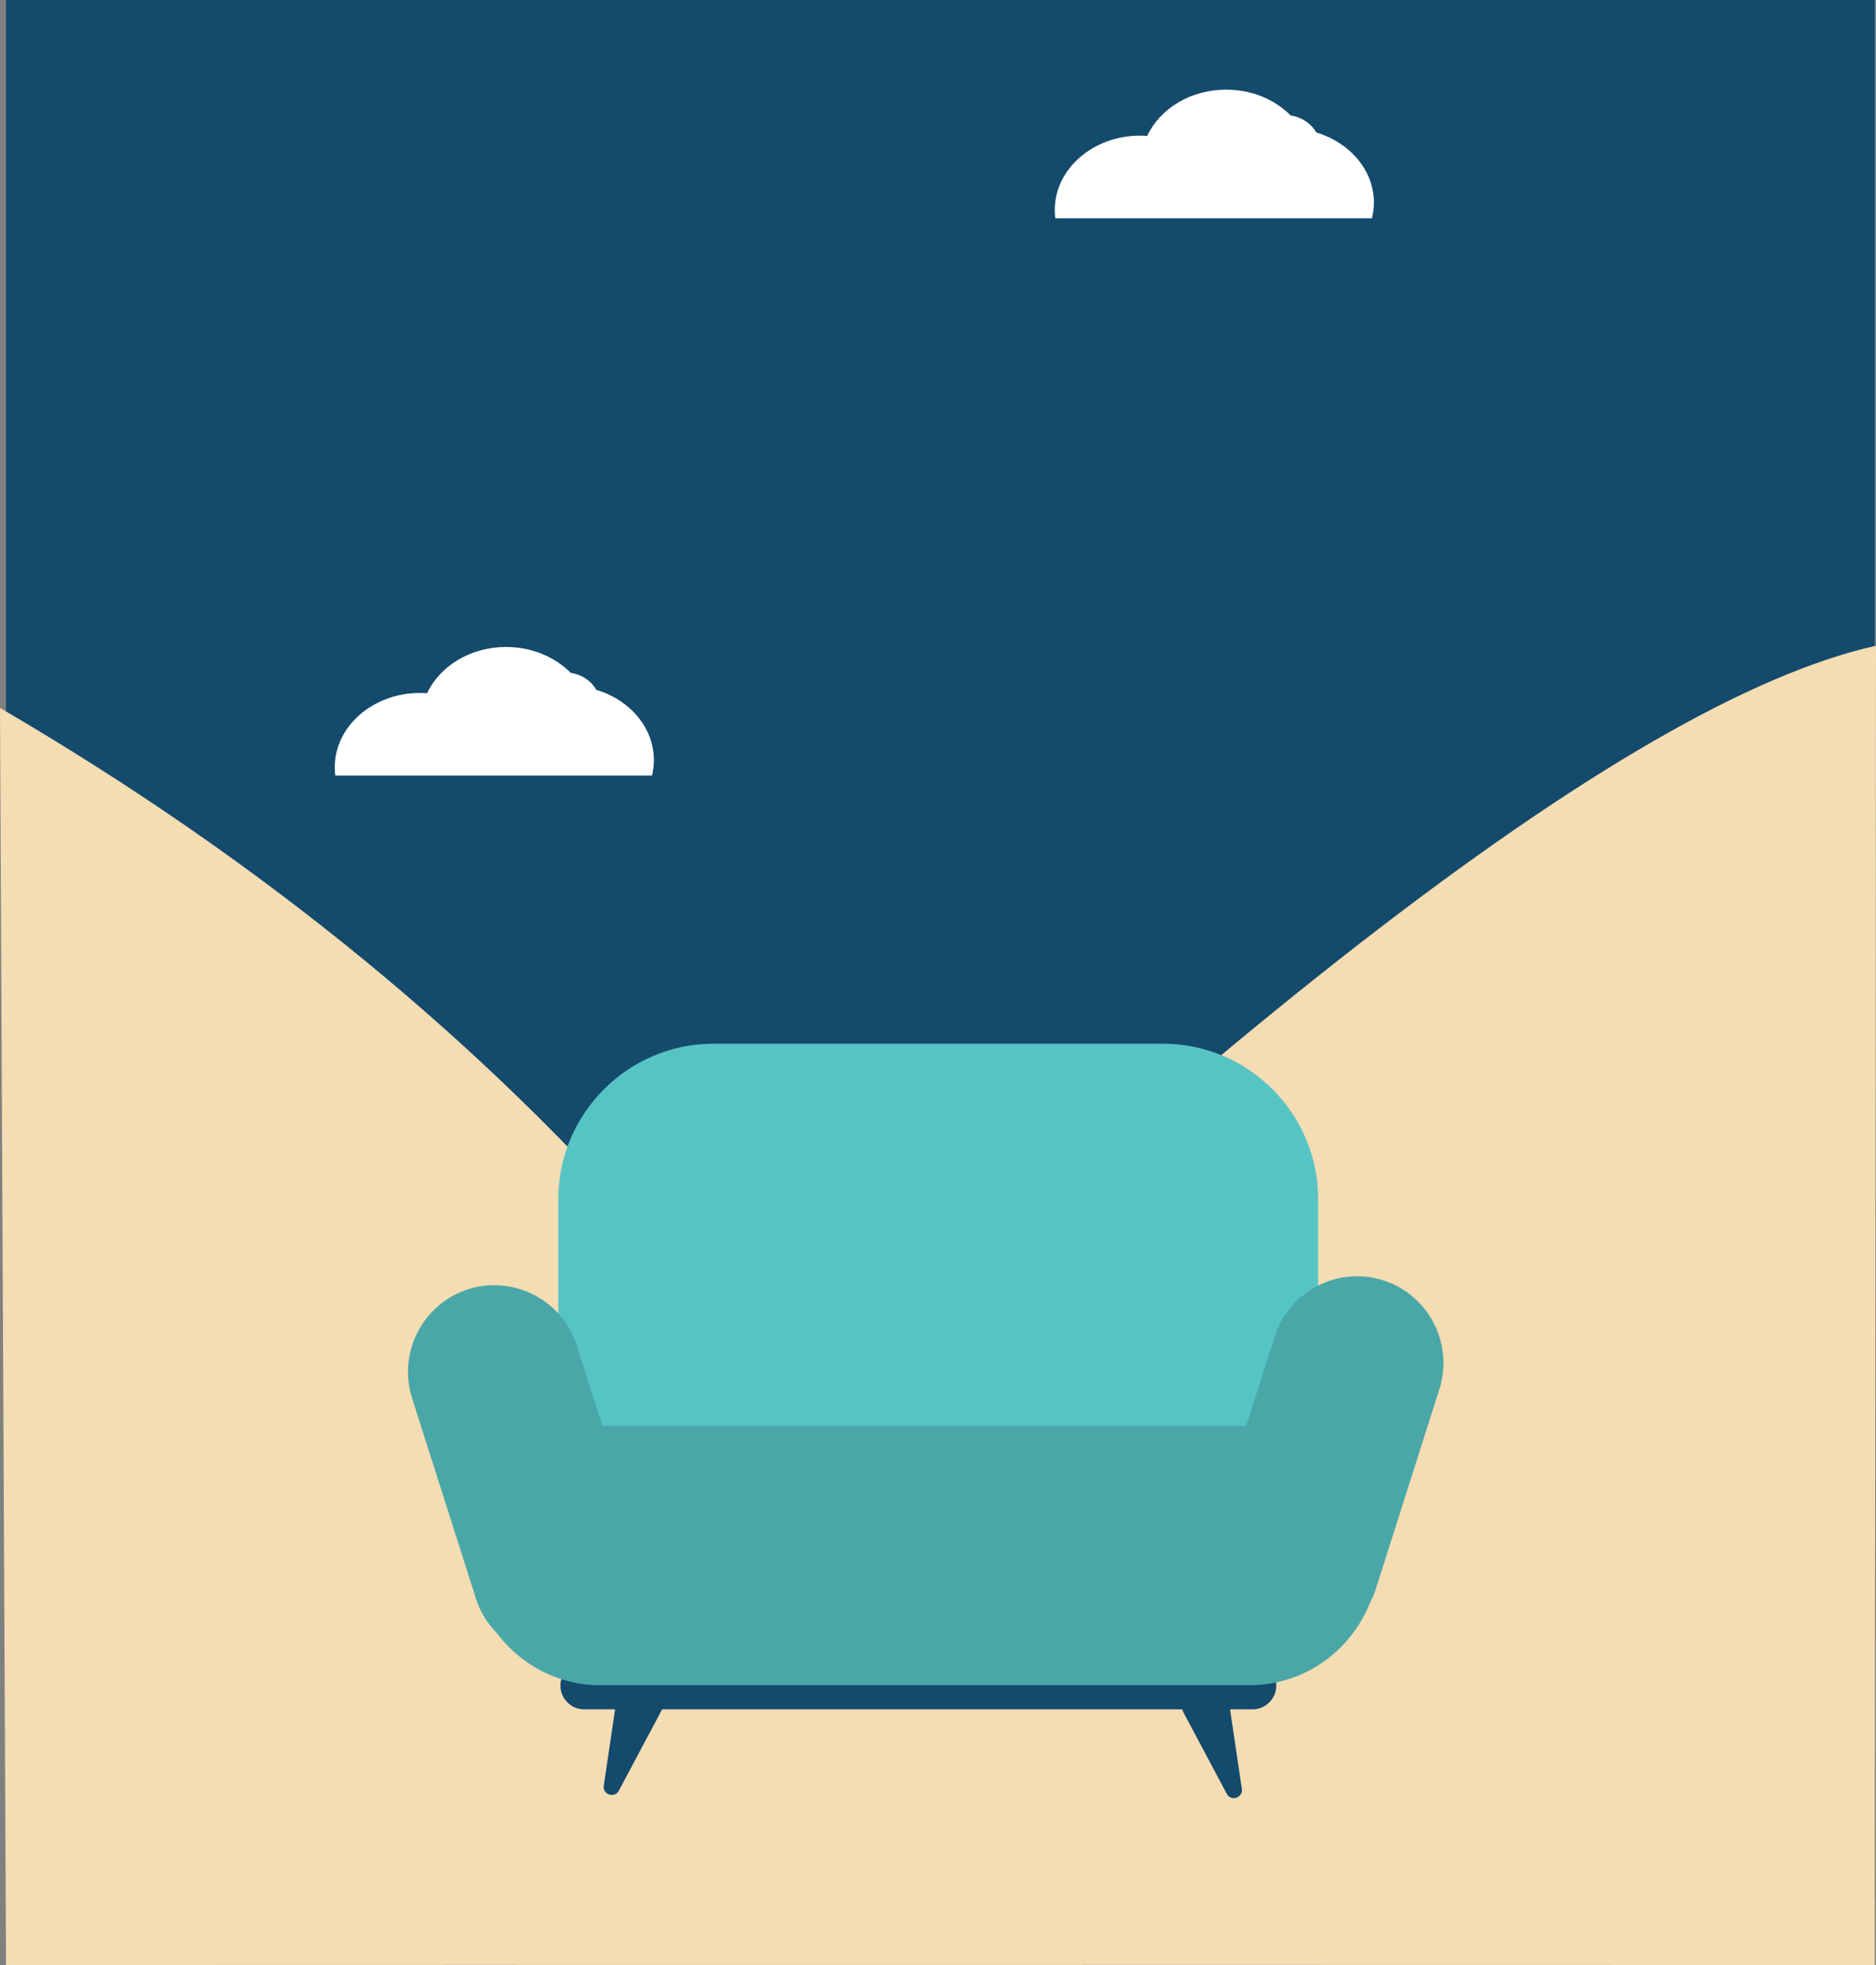 <svg width="466" height="488" viewBox="0 0 466 488" fill="none" xmlns="http://www.w3.org/2000/svg">
<rect x="0" y="0" width="466" height="488" fill="#808080" stroke="none"/>
<path d="M465.69 471.705H1.494V0H465.69V471.705Z" fill="#144A6C"/>
<path d="M0 175.802C130.211 251.837 219.876 355.877 268.977 487.942L1.494 488L0 175.802Z" fill="#F4DCB3"/>
<path d="M137.912 415.053C294.972 258.983 404.328 174.074 466 160.363L465.69 488L128.504 487.942L137.912 415.053Z" fill="#F4DCB3"/>
<path d="M288.9 382.037H177.197C156.032 382.037 138.688 364.694 138.688 343.466V297.768C138.688 276.56 156.032 259.197 177.197 259.197H288.9C310.085 259.197 327.428 276.56 327.428 297.768V343.466C327.428 364.694 310.085 382.037 288.9 382.037Z" fill="#57C4C4"/>
<path d="M311.132 412.723H145.11C141.87 412.723 139.212 415.384 139.212 418.608C139.212 421.851 141.87 424.512 145.11 424.512H152.792L149.979 443.467C149.649 445.681 152.676 446.672 153.723 444.691L164.471 424.512H293.711C293.75 424.667 293.75 424.842 293.828 424.997L304.73 445.486C305.778 447.467 308.785 446.478 308.475 444.244L305.545 424.512H311.132C314.372 424.512 317.03 421.851 317.03 418.608C317.03 415.384 314.372 412.723 311.132 412.723Z" fill="#144A6C"/>
<path d="M343.607 317.967C332.355 314.374 320.211 320.646 316.622 331.911L309.58 354.071H149.63L143.267 334.125C139.678 322.861 127.534 316.588 116.282 320.181C105.03 323.774 98.764 335.931 102.353 347.195L118.28 397.167C119.308 400.39 121.093 403.148 123.324 405.459C129.202 413.345 138.553 418.511 149.087 418.511H310.395C323.936 418.511 335.557 410.004 340.29 398.08C340.794 397.07 341.299 396.06 341.648 394.933L357.556 344.962C361.125 333.698 354.859 321.54 343.607 317.967Z" fill="#4AA7A8"/>
<path d="M161.96 192.609C162.25 191.387 162.423 190.107 162.423 188.788C162.423 180.682 156.442 173.798 148.107 171.316C146.892 169.124 144.577 167.534 141.76 167.088C137.862 163.17 132.132 160.669 125.727 160.669C116.851 160.669 109.25 165.42 106.086 172.169C105.507 172.13 104.928 172.091 104.349 172.091C92.638 172.091 83.145 180.372 83.145 190.592C83.145 191.271 83.203 191.95 83.28 192.609H161.96Z" fill="white"/>
<path d="M340.8 54.202C341.089 52.96 341.282 51.68 341.282 50.362C341.282 42.255 335.283 35.391 326.95 32.889C325.755 30.717 323.42 29.107 320.604 28.681C316.708 24.744 310.979 22.261 304.575 22.261C295.702 22.261 288.122 27.013 284.958 33.762C284.379 33.723 283.801 33.684 283.203 33.684C271.494 33.684 262.004 41.965 262.004 52.166C262.004 52.864 262.062 53.523 262.139 54.202H340.8Z" fill="white"/>
</svg>
